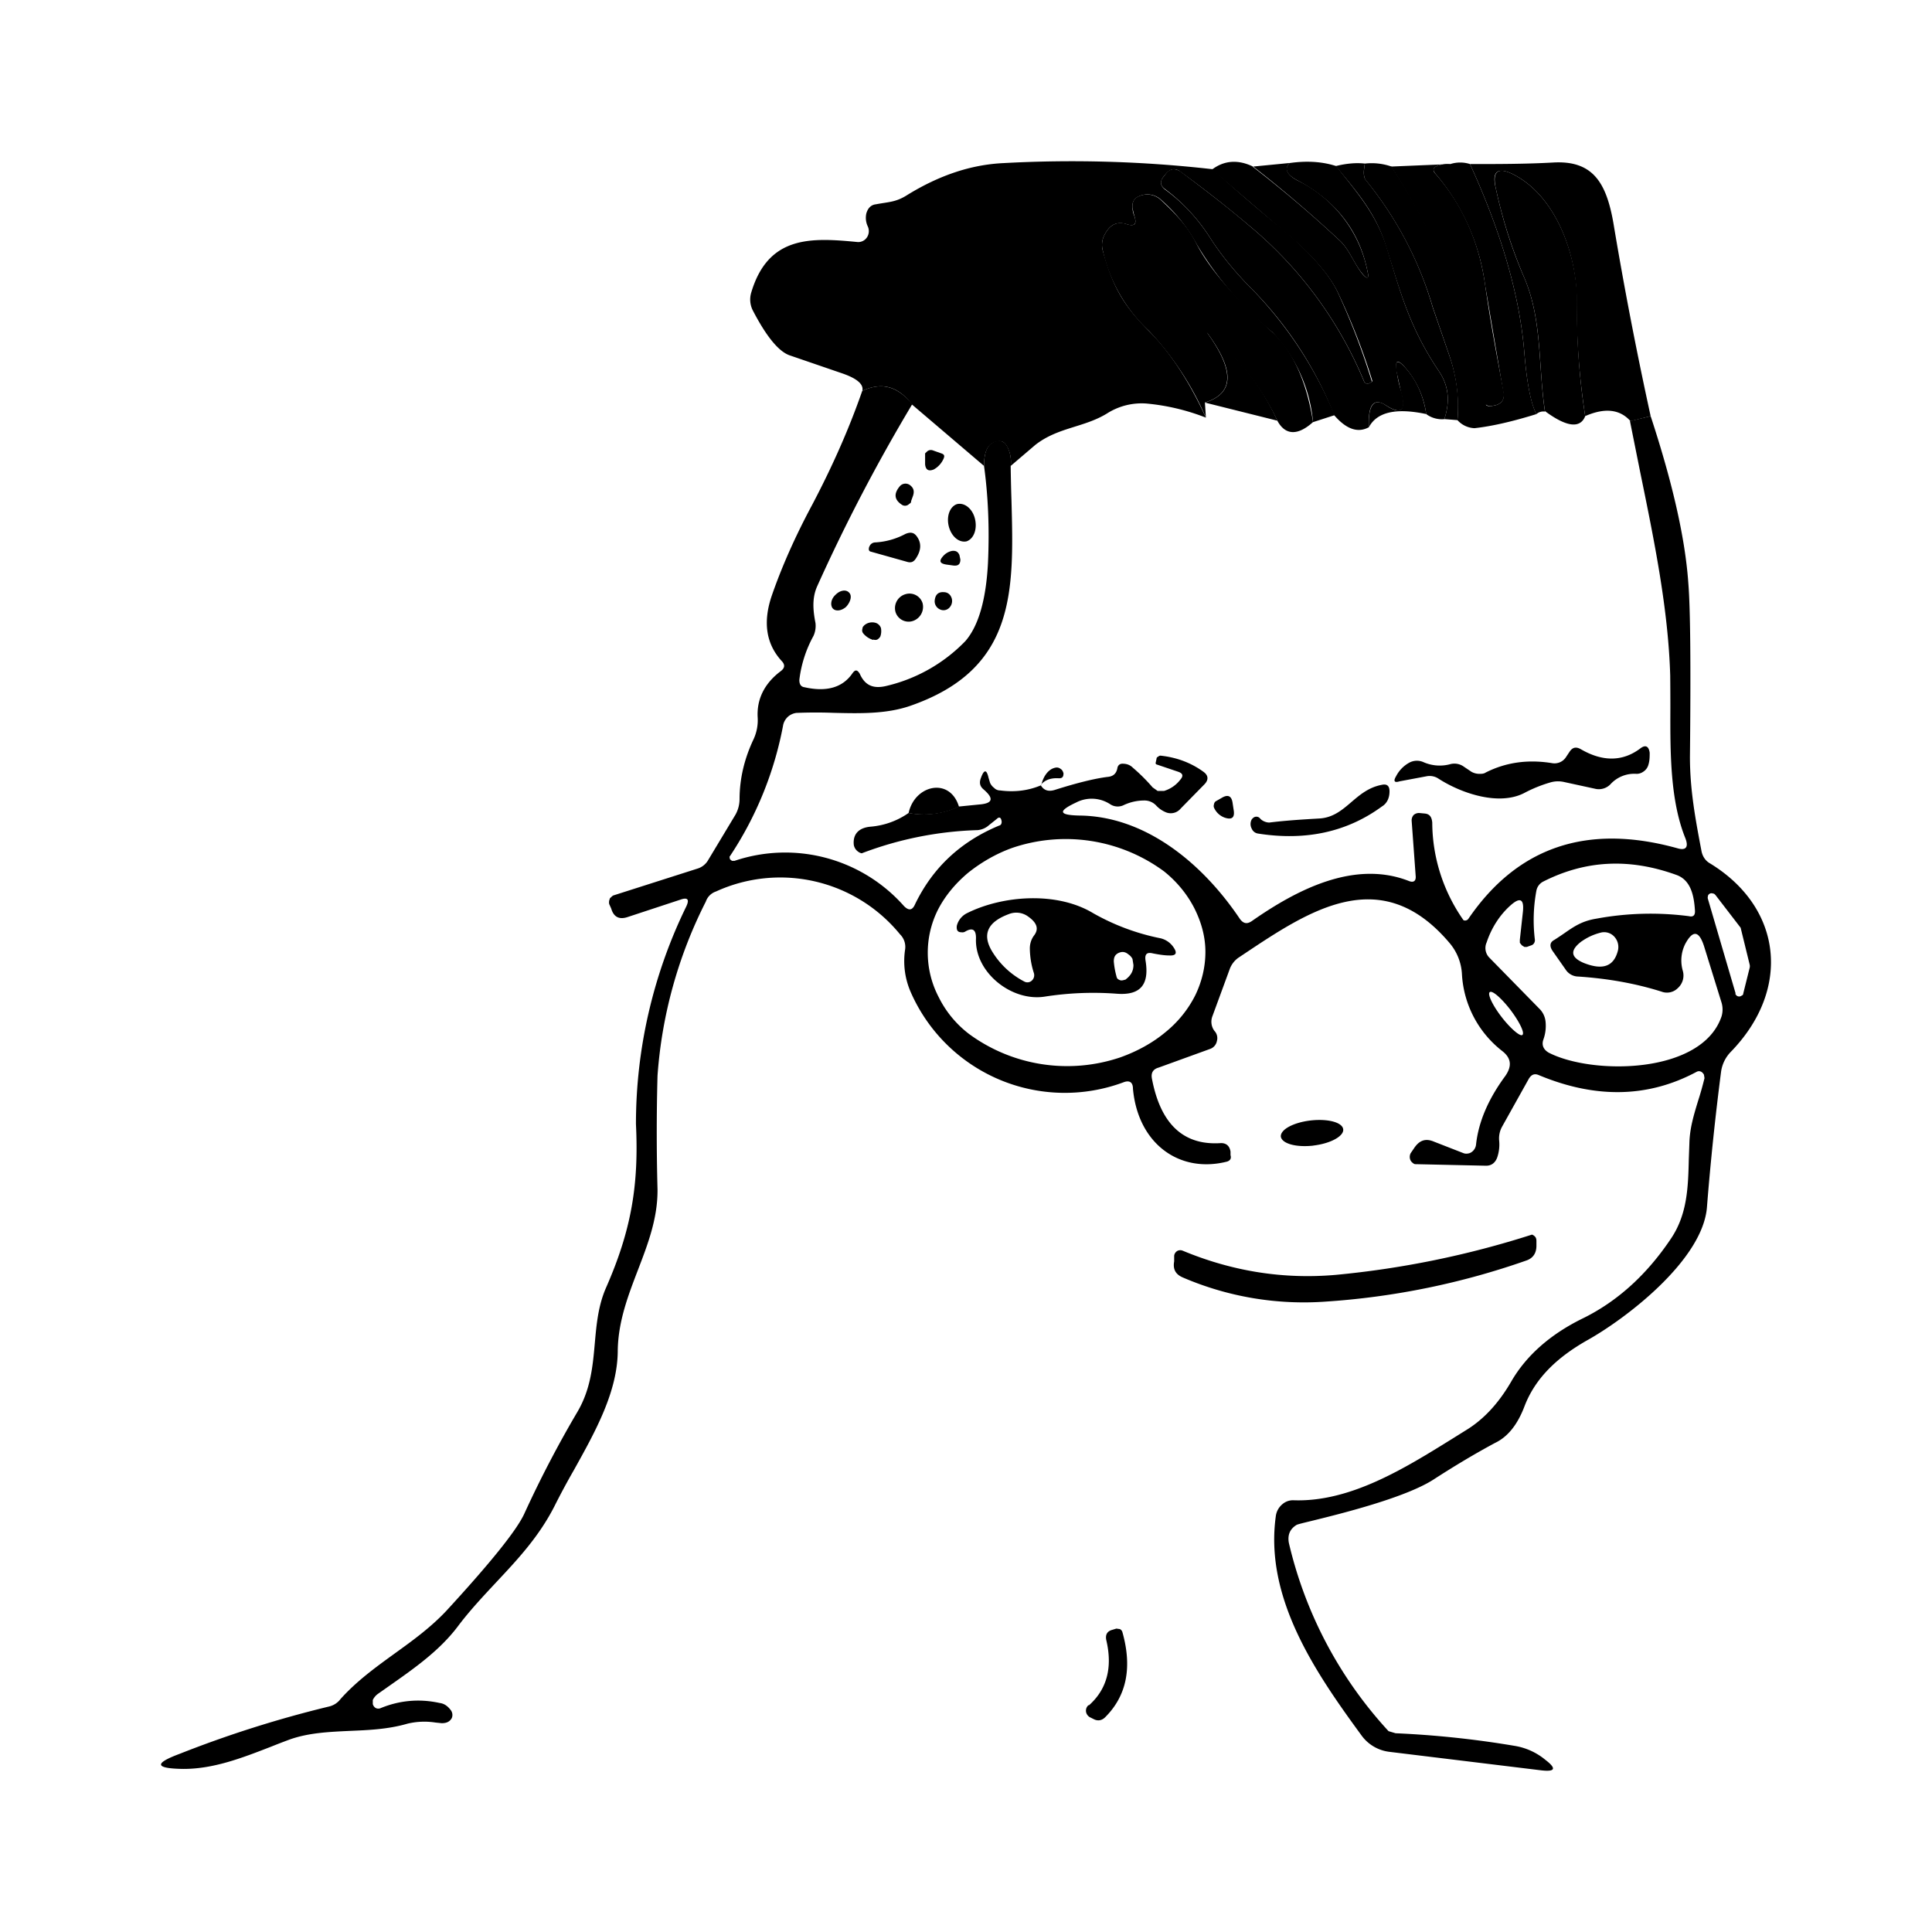 <svg xmlns="http://www.w3.org/2000/svg" xmlns:xlink="http://www.w3.org/1999/xlink" width="24" height="24" viewBox="0 0 24 24"><path fill="currentColor" d="M15.062 2.1c.293.263.58.513.874.75c.35.3.588.563.694.807q.243.53.413 1.087l-.038.02c-.031.005-.05 0-.062-.032a5 5 0 0 0-1.413-1.919a15 15 0 0 0-.868-.681q-.096-.073-.182.031l-.031.038c-.044.062-.031.106.019.15q.338.244.575.619c.137.212.312.424.512.624c.438.45.781.975 1.025 1.563l-.269.087a1.86 1.86 0 0 0-.506-1.118a4.2 4.2 0 0 1-.937-1.088a2 2 0 0 0-.438-.55a.25.25 0 0 0-.281-.05q-.091.039-.081.144a.3.3 0 0 0 .025.106q.045.14-.088.1c-.125-.043-.212 0-.275.113a.27.27 0 0 0-.031.212c.119.425.238.663.575 1c.263.263.5.625.706 1.075a2.7 2.7 0 0 0-.737-.175a.8.8 0 0 0-.494.125c-.288.175-.606.169-.887.388l-.307.262a.4.4 0 0 0-.043-.237c-.032-.063-.075-.082-.138-.063q-.15.029-.15.3l-.894-.762c-.175-.232-.38-.282-.618-.17q.029-.122-.25-.218l-.656-.225q-.205-.075-.457-.562a.3.3 0 0 1-.018-.213c.212-.718.75-.687 1.325-.631a.13.13 0 0 0 .112-.056a.14.14 0 0 0 .012-.138a.25.25 0 0 1-.018-.162c.018-.063.056-.106.118-.113c.163-.031.25-.025.394-.118c.388-.238.781-.375 1.194-.394a15.5 15.5 0 0 1 2.587.075z"/><path fill="currentColor" d="M15.561 2.07q.56.432 1.075.912c.125.112.181.287.287.419c.063.075.088.062.063-.038c-.1-.494-.394-.875-.875-1.125c-.125-.068-.162-.137-.094-.212q.32-.047.582.037c.25.319.493.588.624 1c.175.569.282 1 .657 1.556c.112.17.137.363.062.588a.33.33 0 0 1-.225-.063a1.1 1.1 0 0 0-.281-.6q-.114-.119-.087.05c.012.1.03.188.062.282q.093.344-.2.156q-.225-.14-.206.275q-.206.113-.432-.15a4.7 4.7 0 0 0-1.018-1.563c-.2-.2-.375-.412-.513-.625a2.3 2.3 0 0 0-.575-.624c-.05-.038-.062-.088-.018-.144l.03-.038q.075-.104.188-.031c.3.225.594.45.863.681a5 5 0 0 1 1.412 1.919c.013.031.031.037.063.031l.037-.019l.006-.012a8 8 0 0 0-.418-1.075c-.107-.238-.344-.506-.7-.8l-.875-.75c.156-.119.331-.125.512-.037z"/><path fill="currentColor" d="M16.018 2.025q-.095.111.093.213a1.6 1.6 0 0 1 .875 1.125c.025.106 0 .112-.062.037c-.106-.125-.163-.306-.288-.418q-.515-.48-1.068-.913zm.937.007c-.019.1-.019.168.013.206c.38.469.662 1 .83 1.581l.207.6c.088.25.125.519.1.8l-.163-.013c.075-.225.05-.418-.062-.587c-.375-.556-.481-.987-.662-1.556c-.125-.413-.363-.681-.625-1c.125-.031.25-.044.362-.031"/><path fill="currentColor" d="M16.955 2.032a.75.75 0 0 1 .331.037a7.8 7.8 0 0 1 1.175 2.963a.08.08 0 0 0 .069.012l.056-.012c.075-.025.106-.075.088-.163l-.226-1.33a2.66 2.66 0 0 0-.612-1.376c-.044-.05-.037-.081.025-.106a.4.4 0 0 1 .156-.019a.4.4 0 0 1 .244 0q.591 1.294.675 2.344q.047.564.15.762q-.45.14-.769.175a.3.3 0 0 1-.212-.1a2 2 0 0 0-.1-.8l-.206-.6a4.5 4.5 0 0 0-.832-1.58c-.03-.038-.03-.107-.012-.207"/><path fill="currentColor" d="M18.018 2.038a.4.4 0 0 0-.157.019q-.092.039-.025.106c.332.381.538.844.613 1.375c.062.438.143.875.23 1.331c.014.088-.018.138-.093.163l-.056.012a.08.08 0 0 1-.062-.012a.1.1 0 0 1-.032-.025a7.8 7.8 0 0 0-1.156-2.938zm.243 0c.344 0 .688 0 1.031-.019c.5-.03.663.257.75.75q.2 1.2.463 2.4l-.25.063q-.197-.223-.563-.063a9 9 0 0 1-.106-1.418c.006-.588-.262-1.332-.806-1.594c-.175-.081-.25-.025-.2.175q.123.58.35 1.106c.231.531.175 1.094.262 1.675a.13.13 0 0 0-.106.031q-.103-.189-.15-.762q-.084-1.05-.675-2.344"/><path fill="currentColor" d="M19.692 5.17c-.062.155-.23.137-.5-.063c-.087-.575-.03-1.138-.262-1.669a6 6 0 0 1-.35-1.106q-.064-.298.2-.175c.543.262.812 1 .812 1.594a8.4 8.4 0 0 0 .1 1.418m-5.818-.194q-.189.074-.313-.094q-.44-.6-.862-1.219c-.225-.331-.55-.531-.85-.769c-.175-.137-.225-.275-.156-.425a.17.17 0 0 1 .087-.075a.15.15 0 0 1 .113 0c.406.157.75.42 1.037.775q.607.748 1.113 1.507c.087.125.062.206-.075.262l-.088.038zm2.437.268c-.187.169-.344.169-.444-.018a3.04 3.04 0 0 0-.874-1.094l.006.006c.337.469.331.75-.031.863l.012.187a3.7 3.7 0 0 0-.706-1.075a1.94 1.94 0 0 1-.575-1a.27.27 0 0 1 .031-.212c.063-.113.156-.157.275-.113c.088.025.119 0 .088-.1a1 1 0 0 1-.025-.106c-.006-.069.018-.119.081-.144a.25.25 0 0 1 .281.056c.175.163.331.325.438.544q.234.45.937 1.088c.25.23.425.606.506 1.118"/><path fill="currentColor" d="M14.418 3.47c.162.256.312.45.343.43c.025-.018-.08-.243-.25-.5c-.156-.25-.312-.437-.337-.424c-.025.018.087.243.25.5zm-4.362-.157a2.06 2.06 0 0 1 2 .725c.3.356.624.663.95.969c.106.106.1.187-.032.262l-.075.044a.23.23 0 0 1-.269-.012a3.9 3.9 0 0 1-.918-.875c-.344-.463-1.013-.613-1.525-.67a.3.3 0 0 1-.263-.205a.2.2 0 0 1 .007-.15a.17.17 0 0 1 .118-.088zm5.812 1.913l-.9-.225c.362-.113.375-.394.031-.863v-.012h.006c.388.312.669.675.863 1.1m1.85-.082q-.563-.12-.713.163c-.012-.275.063-.369.206-.275c.188.125.257.075.194-.156l-.062-.282c-.013-.112.018-.125.093-.05q.225.236.282.6m-6.025.488c.037.012.043.03.03.062a.28.28 0 0 1-.124.138q-.096.039-.107-.063v-.137l.026-.025a.07.07 0 0 1 .068-.013zm-.357.543l-.018.05a.03.03 0 0 1-.02.032a.1.1 0 0 1-.024.018a.07.07 0 0 1-.063 0q-.15-.092-.037-.23a.093.093 0 0 1 .137-.013c.044.037.05.08.025.143m.45.363c.032.125.125.206.22.187c.093-.031.136-.156.105-.281c-.03-.125-.131-.206-.225-.181c-.087.031-.131.15-.1.275m-.512.443l-.463-.13a.03.03 0 0 1-.018-.032c0-.019.006-.031.018-.05a.08.08 0 0 1 .063-.031a.9.9 0 0 0 .375-.106c.062-.025.106-.02.144.037q.085.123-.02.275a.1.1 0 0 1-.043.037a.1.1 0 0 1-.056 0m.55-.137c.044-.006.075.006.094.05l.012.056c0 .063-.031.082-.088.075l-.087-.012c-.081-.013-.094-.044-.038-.106a.2.2 0 0 1 .107-.063m-1.313.694c.057-.063.075-.138.038-.175c-.038-.044-.113-.032-.169.025c-.056.05-.069.125-.037.168c.037.044.112.032.168-.018m1.213-.182c.05 0 .087.032.1.082a.12.12 0 0 1-.038.118a.1.1 0 0 1-.112.013a.11.11 0 0 1-.063-.106q.01-.114.113-.107m-.381.357a.185.185 0 0 0 .118-.219a.17.17 0 0 0-.212-.113a.18.18 0 0 0-.125.22a.17.17 0 0 0 .219.112m-.494.237a.25.25 0 0 1-.125-.081a.06.06 0 0 1-.013-.05l.007-.031l.018-.02a.15.15 0 0 1 .144-.03q.045.016.063.062a.2.2 0 0 1-.007.106a.1.1 0 0 1-.037.038a.06.06 0 0 1-.05 0zm7.612 1.644q.375-.188.825-.113a.17.17 0 0 0 .162-.068l.05-.075c.038-.057.082-.063.138-.032c.269.157.518.157.737-.006c.063-.05.107-.037.12.05c0 .056 0 .106-.02.163a.15.15 0 0 1-.062.075a.14.14 0 0 1-.082.025a.4.4 0 0 0-.324.13a.2.2 0 0 1-.182.057l-.4-.087a.34.34 0 0 0-.162.006a1.7 1.7 0 0 0-.313.125c-.318.175-.793.012-1.075-.169a.2.2 0 0 0-.156-.031l-.331.062c-.062.02-.081 0-.044-.062a.4.4 0 0 1 .163-.169a.2.2 0 0 1 .181-.006a.5.5 0 0 0 .325.025a.2.2 0 0 1 .175.031l.094.063a.2.2 0 0 0 .093.025c.032 0 .063 0 .088-.02m-5.525.156c.025-.106.082-.181.15-.206c.038-.013.063-.013.094.012c.019.013.025.032.031.05c0 .044-.012.063-.056.063q-.15-.01-.225.081zm2.831.469c.2-.025.407-.038.613-.05c.337-.013.444-.356.787-.419q.094-.02.094.081c0 .082-.031.15-.094.188c-.425.312-.937.431-1.537.337a.1.1 0 0 1-.081-.062a.12.12 0 0 1 0-.113a.1.1 0 0 1 .025-.025a.06.06 0 0 1 .08.013c.026.031.076.05.113.05m-3.849-.199a1.02 1.02 0 0 1-.631.081c.075-.35.512-.45.625-.081zm3.181-.063l.087-.05q.105-.057.125.063l.013.087q.028.149-.113.1a.23.23 0 0 1-.131-.125a.06.06 0 0 1 0-.037a.06.06 0 0 1 .019-.038"/><path fill="currentColor" fill-rule="evenodd" d="M11.33 5.025q-.656 1.096-1.181 2.263c-.062.143-.05.293-.019.45a.3.3 0 0 1-.025.162a1.5 1.5 0 0 0-.175.544q-.002.084.063.093c.281.063.475 0 .593-.168c.038-.056.063-.05.094 0c.063.143.163.187.313.156a2 2 0 0 0 1-.562q.244-.283.28-.97c.02-.437.001-.843-.049-1.205c0-.188.05-.282.15-.307q.092-.02.137.063a.42.42 0 0 1 .044.25q.003.216.01.427c.03 1.123.057 2.092-1.26 2.548c-.297.102-.625.094-.953.086a6 6 0 0 0-.46.001a.2.2 0 0 0-.1.044a.2.2 0 0 0-.062.1a4.4 4.4 0 0 1-.668 1.644l.006.03l.025.02h.031a1.97 1.97 0 0 1 2.106.562c.063.063.106.05.138-.025c.218-.45.562-.775 1.043-.975c.025-.006.032-.025.032-.05c-.007-.056-.032-.062-.063-.031l-.094.075a.24.24 0 0 1-.143.062a4.4 4.4 0 0 0-1.438.288a.1.1 0 0 1-.043-.019a.13.13 0 0 1-.056-.087c-.013-.132.062-.213.212-.225a.96.96 0 0 0 .469-.17c.206.038.418.013.624-.08l.25-.025c.175-.013.188-.075.057-.188c-.044-.037-.057-.081-.032-.144q.058-.159.094 0l.019.063a.16.16 0 0 0 .05.062a.1.1 0 0 0 .075.032c.187.025.356 0 .506-.063q.055.094.175.056c.275-.087.5-.143.663-.162q.094-.011.112-.106c.006-.038.031-.057.063-.057c.05 0 .093.013.13.05q.132.113.245.244l.062.044h.081a.4.4 0 0 0 .2-.138c.044-.05.032-.08-.025-.1l-.275-.093l-.006-.013l.012-.056q0-.018.02-.025a.04.04 0 0 1 .03-.013c.188.02.37.082.532.2c.062.044.068.1.012.157l-.294.3a.16.16 0 0 1-.175.05a.34.34 0 0 1-.13-.088a.2.2 0 0 0-.15-.062a.6.6 0 0 0-.25.056a.17.17 0 0 1-.176-.013a.42.42 0 0 0-.418-.018c-.226.106-.22.156.037.162c.819.006 1.531.588 2 1.288c.044.056.087.062.144.024c.562-.393 1.275-.762 1.95-.5c.062.026.093 0 .087-.062l-.05-.687a.1.1 0 0 1 .025-.07a.1.1 0 0 1 .075-.024l.063.006c.062.006.087.044.093.113c.002.434.138.857.388 1.212a.05.05 0 0 0 .062-.019c.607-.887 1.469-1.187 2.594-.875c.106.032.144-.012.1-.125c-.19-.47-.188-1.069-.186-1.619q0-.206-.002-.4c-.024-.827-.199-1.68-.37-2.514l-.13-.648l.257-.062c.275.837.43 1.525.468 2.075q.038.46.02 2.156c0 .412.068.775.143 1.169c.012.068.05.125.106.156c.9.55 1.012 1.562.263 2.337a.44.44 0 0 0-.125.25a34 34 0 0 0-.175 1.675c-.044.662-1.013 1.4-1.5 1.669c-.325.187-.625.437-.769.818q-.129.338-.363.45q-.365.196-.768.457c-.353.226-1.152.424-1.515.513c-.107.026-.177.043-.185.05q-.122.075-.094.224c.204.873.63 1.678 1.238 2.337l.087.026a12 12 0 0 1 1.475.156a.8.8 0 0 1 .387.175c.138.106.125.15-.05.13l-1.887-.23a.5.5 0 0 1-.35-.207c-.562-.768-1.206-1.7-1.062-2.724a.23.23 0 0 1 .08-.144a.2.2 0 0 1 .145-.05c.703.023 1.38-.4 1.965-.763l.16-.1c.23-.137.418-.343.574-.612c.188-.325.488-.587.882-.781c.437-.213.806-.55 1.106-1c.2-.3.21-.637.218-.983l.007-.192c.004-.191.056-.358.108-.53q.044-.136.08-.283l-.007-.043a.1.1 0 0 0-.019-.025a.06.06 0 0 0-.069-.012q-.901.485-1.962.043c-.056-.025-.094-.006-.125.044l-.331.593a.3.3 0 0 0-.038.175a.5.5 0 0 1-.025.213c-.024.062-.068.1-.137.1l-.862-.019c-.02 0-.032 0-.044-.012a.1.1 0 0 1-.031-.032a.1.1 0 0 1 0-.093l.043-.063c.063-.094.138-.125.244-.081l.369.144a.1.1 0 0 0 .051.005a.1.1 0 0 0 .049-.018a.13.13 0 0 0 .056-.094q.045-.419.362-.85c.088-.125.075-.225-.037-.312a1.3 1.3 0 0 1-.5-.95a.65.65 0 0 0-.156-.394c-.848-1-1.736-.406-2.562.146l-.063.042a.3.3 0 0 0-.106.144l-.213.58a.19.19 0 0 0 .025.182a.13.13 0 0 1 .031.125a.13.13 0 0 1-.087.1l-.637.231q-.107.03-.082.144q.162.842.857.794c.062 0 .106.031.118.106v.044c.013.043-.006.068-.044.08c-.593.15-1.106-.224-1.168-.905c0-.082-.044-.107-.113-.082a2.09 2.09 0 0 1-2.65-1.124a.96.96 0 0 1-.068-.52a.22.22 0 0 0-.063-.193a1.92 1.92 0 0 0-2.287-.531a.2.2 0 0 0-.125.125a5.65 5.65 0 0 0-.6 2.162a26 26 0 0 0 0 1.413c.003.36-.12.68-.244 1.003c-.121.316-.244.635-.25.996c0 .512-.28 1.012-.545 1.488a9 9 0 0 0-.242.45c-.194.38-.458.661-.726.947c-.163.175-.329.351-.48.553c-.226.296-.535.513-.84.727l-.148.104a.2.2 0 0 0-.062.075v.05a.08.08 0 0 0 .037.05q.015.007.031.007q.017 0 .032-.007c.23-.094.475-.119.73-.063c.057.007.1.038.138.088a.1.1 0 0 1 .013.1c-.025.044-.063.063-.125.063l-.078-.008a.9.9 0 0 0-.347.014c-.24.07-.483.08-.722.09c-.252.012-.5.023-.734.104q-.117.043-.234.09c-.36.14-.725.283-1.11.278q-.507-.01-.031-.187a14 14 0 0 1 1.856-.588a.25.25 0 0 0 .144-.094c.202-.225.438-.395.674-.566c.222-.16.444-.321.638-.527q.827-.899.969-1.206c.212-.463.437-.888.662-1.269c.164-.28.19-.568.215-.852c.021-.235.042-.468.141-.692c.313-.712.407-1.275.37-2.03c0-.936.214-1.86.624-2.7q.064-.134-.069-.088l-.662.218c-.1.032-.169 0-.2-.106l-.025-.056a.1.1 0 0 1 .006-.062q.002-.014.014-.02l.005-.005a.1.1 0 0 1 .025-.02l1.056-.337a.23.23 0 0 0 .125-.106l.338-.562a.4.4 0 0 0 .05-.188c0-.262.062-.512.175-.75a.56.56 0 0 0 .05-.269c-.013-.23.087-.425.287-.575q.076-.057.013-.124q-.293-.318-.125-.813q.188-.543.5-1.125c.237-.45.45-.919.624-1.419c.238-.112.438-.062.625.17zm3.644 6.8c0 .187-.044.369-.125.537a1.4 1.4 0 0 1-.375.463c-.156.13-.35.237-.563.312a2.06 2.06 0 0 1-1.875-.294a1.3 1.3 0 0 1-.375-.456a1.19 1.19 0 0 1-.012-1.081q.13-.255.375-.462c.156-.125.344-.238.556-.313a2.06 2.06 0 0 1 1.881.294c.163.131.288.287.375.456c.088.175.138.356.138.544m4.312-.013l.162.231a.19.19 0 0 0 .157.088q.56.037 1.037.188a.19.19 0 0 0 .2-.044a.21.21 0 0 0 .063-.213a.46.46 0 0 1 .03-.337c.095-.175.17-.163.232.025l.219.706a.3.3 0 0 1 0 .169c-.244.725-1.613.73-2.15.45c-.063-.038-.088-.094-.063-.163a.5.5 0 0 0 .026-.225a.26.26 0 0 0-.076-.156l-.625-.638a.17.17 0 0 1-.03-.187c.062-.187.168-.344.293-.456q.186-.168.156.087l-.037.338v.037l.025.031l.031.02h.031l.056-.02a.06.06 0 0 0 .032-.024a.07.07 0 0 0 .012-.044a2 2 0 0 1 .019-.613a.16.16 0 0 1 .087-.112c.52-.263 1.063-.294 1.65-.082c.181.063.22.257.232.438q.008.095-.075.075a3.7 3.7 0 0 0-1.15.031c-.178.029-.278.098-.4.183q-.055.038-.12.08c-.061.031-.061.081-.024.137m2.275.531l-.344-1.174a.06.06 0 0 1 0-.038c0-.013.013-.025.025-.031a.05.05 0 0 1 .038 0c.012 0 .018.006.03.018l.313.407l.006.025l.107.437a.1.1 0 0 1 0 .031l-.081.325q0 .018-.02.025a.05.05 0 0 1-.062 0a.1.1 0 0 1-.018-.025zm-1.913-.65c-.15.113-.137.2.026.269c.237.094.375.044.425-.156a.19.19 0 0 0-.05-.175a.17.17 0 0 0-.17-.044a.7.7 0 0 0-.23.106m-.737 1.163c-.025.025-.144-.075-.256-.219s-.181-.288-.15-.312c.031-.026.144.074.256.218c.113.15.181.288.15.313" clip-rule="evenodd"/><path fill="currentColor" fill-rule="evenodd" d="M11.943 11.581q.023.004.043-.006q.14-.085.138.081c-.019.419.438.787.85.725q.445-.07.894-.037c.3.025.412-.113.362-.413c-.012-.081.019-.106.094-.087c.062.012.137.025.2.025q.132.007.05-.107a.27.27 0 0 0-.156-.106a2.8 2.8 0 0 1-.838-.312c-.456-.275-1.131-.219-1.568 0a.24.24 0 0 0-.126.156c-.006.05.007.081.057.081m.9.506q-.048-.148-.05-.306c0-.056.017-.111.05-.157c.069-.087.037-.168-.088-.25a.25.25 0 0 0-.225-.018c-.268.1-.33.256-.206.462c.097.16.235.289.4.375a.08.08 0 0 0 .094-.012a.09.09 0 0 0 .025-.094m1.082.092a.1.1 0 0 0 .049-.01v.005c.069-.05.106-.106.106-.187l-.012-.075a.15.15 0 0 0-.05-.056c-.038-.032-.075-.038-.119-.02c-.044.02-.063.05-.063.107a1 1 0 0 0 .032.181a.1.1 0 0 0 .012.032q.019.018.045.023" clip-rule="evenodd"/><path fill="currentColor" d="M16.311 14.231c.22-.025.382-.118.375-.2c-.006-.087-.187-.137-.406-.112c-.212.025-.375.112-.369.2c.013.087.188.137.407.112zm.282 1.606a11.5 11.5 0 0 0 2.437-.5q.015.004.025.013q.015.01.024.027a.1.1 0 0 1 .007.035v.063c0 .087-.037.15-.118.181a9.4 9.4 0 0 1-2.5.513a3.8 3.8 0 0 1-1.775-.3c-.088-.038-.125-.1-.107-.2v-.07a.08.08 0 0 1 .044-.062a.08.08 0 0 1 .063 0q.926.385 1.9.3m-3.069 5.35q.339-.299.219-.812q-.02-.096.062-.125l.063-.019l.043.006a.06.06 0 0 1 .032.038c.125.443.05.793-.213 1.056c-.043.044-.094.05-.143.025l-.05-.025a.1.1 0 0 1-.032-.031a.09.09 0 0 1 .019-.12z"/></svg>